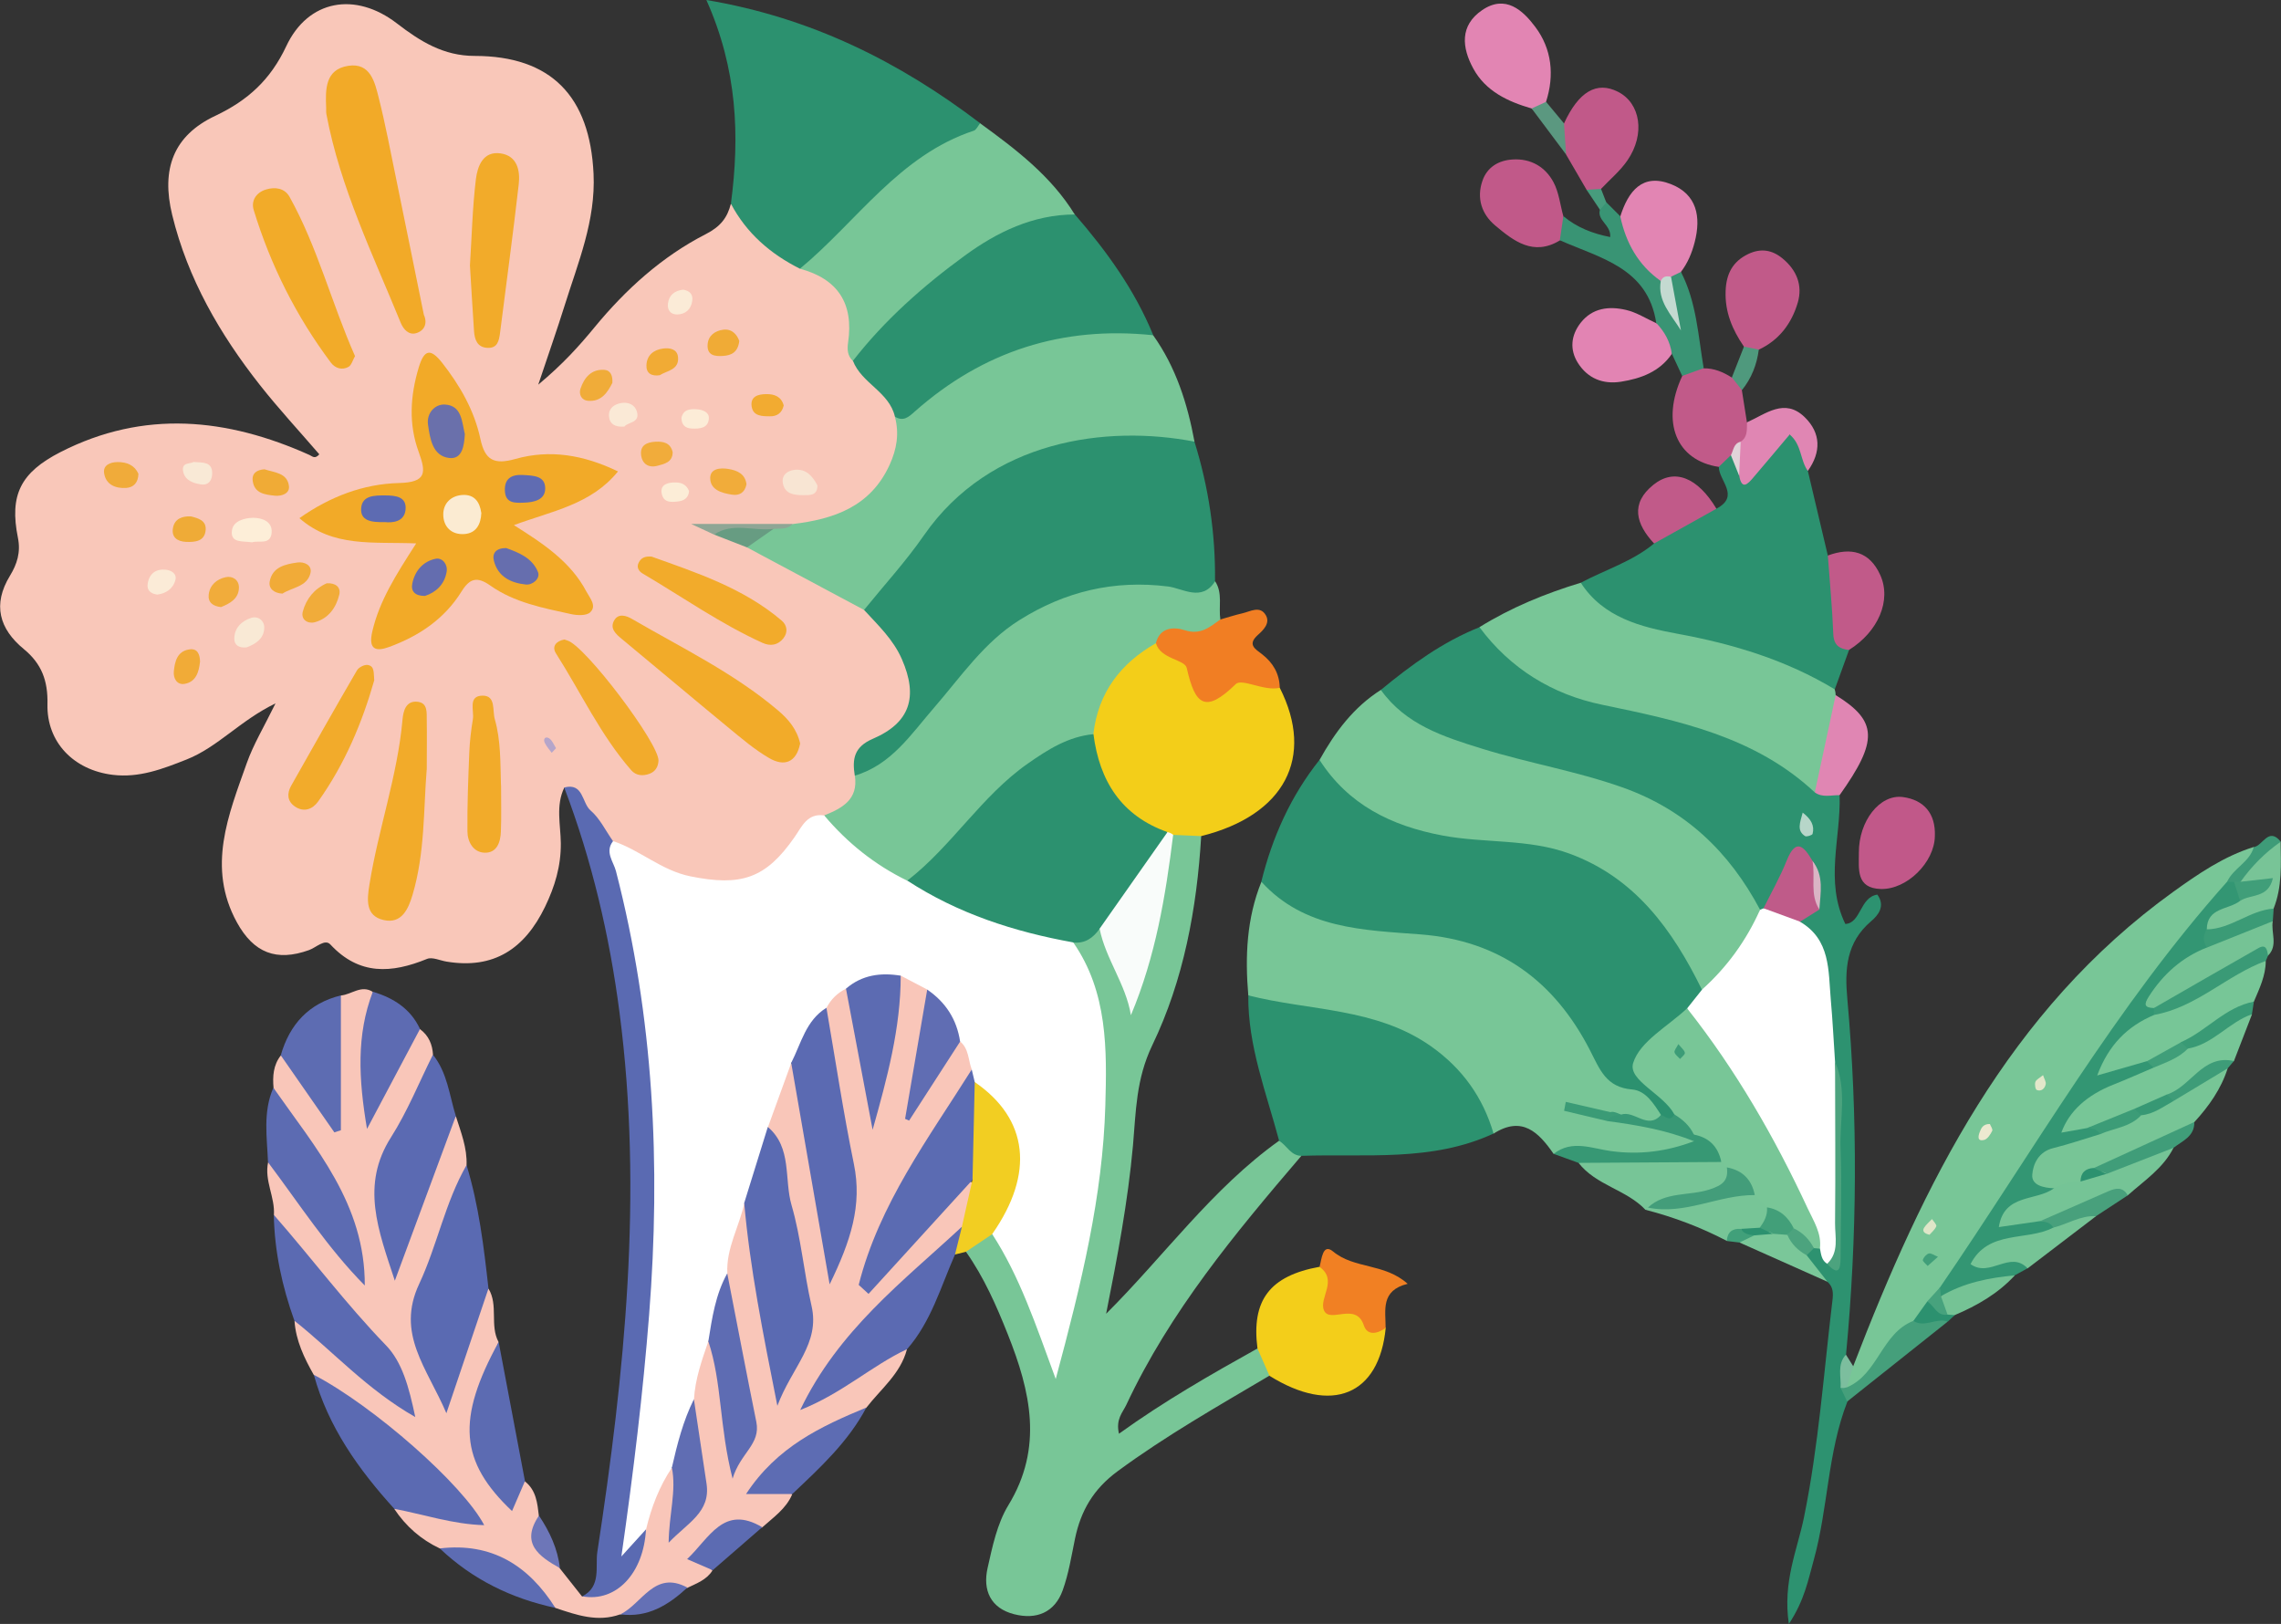 <?xml version="1.0" encoding="UTF-8"?>
<svg id="Layer_2" data-name="Layer 2" xmlns="http://www.w3.org/2000/svg" viewBox="0 0 255.75 182.09">
  <rect x="0" y="0" width="255.75" height="182.09" fill="#333333" stroke="none"/>
  <defs>
    <style>
      .cls-1 {
        fill: #77c597;
      }

      .cls-2 {
        fill: #f1ab35;
      }

      .cls-3 {
        fill: #379874;
      }

      .cls-4 {
        fill: #389875;
      }

      .cls-5 {
        fill: #fff;
      }

      .cls-6 {
        fill: #479c7d;
      }

      .cls-7 {
        fill: #7cbe9e;
      }

      .cls-8 {
        fill: #b7d6c9;
      }

      .cls-9 {
        fill: #c15a89;
      }

      .cls-10 {
        fill: #f9e9d5;
      }

      .cls-11 {
        fill: #f18023;
      }

      .cls-12 {
        fill: #77c697;
      }

      .cls-13 {
        fill: #2d9270;
      }

      .cls-14 {
        fill: #5e6cb3;
      }

      .cls-15 {
        fill: #6470b5;
      }

      .cls-16 {
        fill: #fdeed8;
      }

      .cls-17 {
        fill: #5c6bb2;
      }

      .cls-18 {
        fill: #3a9a76;
      }

      .cls-19 {
        fill: #b5a5ca;
      }

      .cls-20 {
        fill: #dfe6c8;
      }

      .cls-21 {
        fill: #f1ac3a;
      }

      .cls-22 {
        fill: #f3ce1a;
      }

      .cls-23 {
        fill: #606db3;
      }

      .cls-24 {
        fill: #bf5b89;
      }

      .cls-25 {
        fill: #399474;
      }

      .cls-26 {
        fill: #47a27d;
      }

      .cls-27 {
        fill: #4f997d;
      }

      .cls-28 {
        fill: #439d7a;
      }

      .cls-29 {
        fill: #f9fcfa;
      }

      .cls-30 {
        fill: #efab37;
      }

      .cls-31 {
        fill: #c4dad1;
      }

      .cls-32 {
        fill: #5d6bb2;
      }

      .cls-33 {
        fill: #fbebd7;
      }

      .cls-34 {
        fill: #f0ab3a;
      }

      .cls-35 {
        fill: #fcedd7;
      }

      .cls-36 {
        fill: #6a70ab;
      }

      .cls-37 {
        fill: #ece9d0;
      }

      .cls-38 {
        fill: #e285b3;
      }

      .cls-39 {
        fill: #3c9c77;
      }

      .cls-40 {
        fill: #399a75;
      }

      .cls-41 {
        fill: #2c926f;
      }

      .cls-42 {
        fill: #f2ab2c;
      }

      .cls-43 {
        fill: #f0ab36;
      }

      .cls-44 {
        fill: #3b9b76;
      }

      .cls-45 {
        fill: #e086b3;
      }

      .cls-46 {
        fill: #f9c7b9;
      }

      .cls-47 {
        fill: #8fa695;
      }

      .cls-48 {
        fill: #f9e9d6;
      }

      .cls-49 {
        fill: #646daf;
      }

      .cls-50 {
        fill: #5b6bb2;
      }

      .cls-51 {
        fill: #77c596;
      }

      .cls-52 {
        fill: #3e9c78;
      }

      .cls-53 {
        fill: #f1ac3b;
      }

      .cls-54 {
        fill: #4ca37e;
      }

      .cls-55 {
        fill: #c15989;
      }

      .cls-56 {
        fill: #48a07c;
      }

      .cls-57 {
        fill: #e3e7ca;
      }

      .cls-58 {
        fill: #f2aa28;
      }

      .cls-59 {
        fill: #679c82;
      }

      .cls-60 {
        fill: #6d76b8;
      }

      .cls-61 {
        fill: #41a07a;
      }

      .cls-62 {
        fill: #fae9d6;
      }

      .cls-63 {
        fill: #f2ab31;
      }

      .cls-64 {
        fill: #dab5c5;
      }

      .cls-65 {
        fill: #429f79;
      }

      .cls-66 {
        fill: #76c496;
      }

      .cls-67 {
        fill: #2c916f;
      }

      .cls-68 {
        fill: #f3ce19;
      }

      .cls-69 {
        fill: #f0ac39;
      }

      .cls-70 {
        fill: #409d79;
      }

      .cls-71 {
        fill: #75c395;
      }

      .cls-72 {
        fill: #75c496;
      }

      .cls-73 {
        fill: #5d6cb3;
      }

      .cls-74 {
        fill: #f2ab29;
      }

      .cls-75 {
        fill: #fbebd2;
      }

      .cls-76 {
        fill: #f9c6b9;
      }

      .cls-77 {
        fill: #f17e23;
      }

      .cls-78 {
        fill: #5a6ab2;
      }

      .cls-79 {
        fill: #f2ab2b;
      }

      .cls-80 {
        fill: #e284b3;
      }

      .cls-81 {
        fill: #5b9880;
      }

      .cls-82 {
        fill: #7ac799;
      }

      .cls-83 {
        fill: #f8e5d3;
      }

      .cls-84 {
        fill: #c15889;
      }

      .cls-85 {
        fill: #459f7b;
      }

      .cls-86 {
        fill: #f1ab38;
      }

      .cls-87 {
        fill: #409e79;
      }

      .cls-88 {
        fill: #f2ab2a;
      }

      .cls-89 {
        fill: #fcecd7;
      }

      .cls-90 {
        fill: #606cb2;
      }

      .cls-91 {
        fill: #339673;
      }

      .cls-92 {
        fill: #666eae;
      }

      .cls-93 {
        fill: #78c497;
      }

      .cls-94 {
        fill: #3e9b78;
      }

      .cls-95 {
        fill: #f2ce22;
      }

      .cls-96 {
        fill: #e1d4d9;
      }

      .cls-97 {
        fill: #5d6cb2;
      }

      .cls-98 {
        fill: #f1ab37;
      }

      .cls-99 {
        fill: #5b6ab2;
      }

      .cls-100 {
        fill: #78c697;
      }
    </style>
  </defs>
  <g id="Layer_1-2" data-name="Layer 1">
    <g>
      <path class="cls-46" d="M63.27,88.31c-.98,2.02-.41,4.17-.39,6.24,.02,2.58-.67,4.85-1.77,7.13-2.27,4.69-5.73,7.03-11.05,6.14-.73-.12-1.59-.54-2.18-.3-3.97,1.62-7.6,1.87-10.84-1.62-.61-.66-1.59,.34-2.39,.63-3.65,1.31-6.2,.33-8.09-3.11-3.39-6.19-.95-12.04,1.11-17.86,.74-2.09,1.91-4.02,3.22-6.69-3.96,1.91-6.46,4.9-9.97,6.29-2.7,1.07-5.33,2.08-8.28,1.72-4.37-.53-7.42-3.65-7.32-7.93,.06-2.6-.64-4.52-2.65-6.17-2.75-2.26-3.53-4.99-1.55-8.23,.78-1.28,1.22-2.61,.89-4.24-.97-4.81,.29-7.33,4.79-9.63,9.34-4.76,18.65-3.82,27.91,.34,.31,.14,.59,.5,1.09-.08-2.21-2.57-4.55-5.09-6.67-7.78-4.49-5.71-8.08-11.91-9.82-19.04-1.26-5.16,.12-8.91,4.82-11.13,3.68-1.74,6.2-4.06,7.96-7.8C34.54-.04,39.84-.97,44.51,2.63c2.61,2.01,5.22,3.64,8.71,3.64,8.58,.01,12.92,4.53,13.33,13.21,.25,5.27-1.74,9.97-3.25,14.8-.84,2.68-1.77,5.33-2.95,8.85,2.8-2.34,4.58-4.33,6.31-6.43,3.5-4.25,7.57-7.94,12.48-10.45,1.64-.84,2.41-1.83,2.81-3.41,3,1.99,4.92,5.36,8.48,6.65,3.78,1.09,5.77,3.48,5.52,7.54-.06,.96-.1,1.96,.43,2.86,1.43,2.38,3.96,4,4.71,6.85,.93,5.75-1.89,10.04-7.9,12.03-1.3,.43-2.63,.72-4,.74-2.56-.09-5.14,.12-7.71-.16-.5-.05-.86-.07-.37-.03,.03,0,.05,.11,.11,.17,1.09,.31,2.04,.85,3.06,1.27,4.58,2.21,9.16,4.43,13.45,7.2,1.77,1.45,3.07,3.28,4.05,5.3,1.96,4.04,.89,7.88-2.89,10.26-1.39,.88-2.29,1.87-2.19,3.57,.05,2.58-1.25,4.15-3.64,4.91-1.33,.47-2.32,1.31-3.2,2.42-4.31,5.46-8.56,6.58-14.99,3.99-2.08-.83-4.02-1.94-5.85-3.22-2.53-1.78-3.51-4.84-5.73-6.88Z"/>
      <path class="cls-76" d="M69.55,181.01c-2.54,.91-4.91,.08-7.28-.72-3.71-3.4-8-5.68-12.96-6.67-2.12-1-3.81-2.49-5.11-4.44,2.89-1.37,5.42,1.01,8.32,.62-1.06-2.37-2.79-4.14-5.03-5.65-4.39-2.96-8.84-5.89-12.31-9.99-1.07-1.89-2.01-3.84-2.16-6.06,3.01,.55,4.58,3.18,6.86,4.79,1.59,1.12,2.94,2.57,4.85,3.64-.53-3.12-2.26-5.23-4.18-7.36-3.63-4.03-7.64-7.8-9.84-12.93,.14-2.01-1.09-3.86-.65-5.91,1.08-.18,1.56,.65,2.05,1.33,2.82,3.92,5.84,7.69,8.11,10.66-.63-5.94-4.31-11.7-8.39-17.25-.69-.94-.77-2.06-1.16-3.08-.11-1.3-.04-2.56,.82-3.65,3.09,.7,3.32,4.05,5.68,6.02,.01-3.02-.04-5.8,.02-8.57,.03-1.45-.3-3.03,1.04-4.17,1.2-.11,2.28-1.23,3.58-.4,.42,4.55-1.24,9.06-.1,13.53,.56-2.85,2.07-5.46,3.43-8.12,.36-.71,.82-1.62,1.96-1.23,.97,.72,1.38,1.71,1.45,2.87-.13,3.11-1.76,5.7-3.18,8.26-2.31,4.16-3.04,8.33-1.52,12.85,.31,.91,.11,1.91,.49,2.88-.02,.42,.7-.47,.28-.2-.18,.11-.3,0-.21-.3,1.64-5.78,2.98-11.67,6.7-16.61,.57,1.8,1.28,3.56,1.2,5.5-.58,4.61-2.61,8.79-4.23,13.04-1.65,4.33-.69,7.93,1.56,11.75,2.53-3.43,1.77-8.17,5.13-10.95,1.13,1.86,.12,4.12,1.13,5.99-.55,1.39-.45,2.92-.93,4.32-1.7,4.95-2.17,9.69,2.36,13.45,.09-.13-.02-.65,.19-1.06,.29-.57,.6-1.07,1.33-1.09,1.27,.99,1.4,2.44,1.57,3.87-.45,2.45,.94,4.17,2.35,5.89,.83,1.05,1.67,2.11,2.5,3.16,4.41-1.37,6.14-3.54,6.44-8.09,.87-2.37,.67-5.38,3.79-6.42,1.45,1.74,.83,3.71,.64,5.81,1.7-1.33,2.34-3,1.95-4.97-.55-2.78-.45-5.64-1.12-8.41,.16-2.37,.35-4.72,2.1-6.57,2.01,.04,1.74,1.77,2.05,2.93,.79,2.96,.65,6.07,1.41,9.26,1.15-1.3,1.3-2.68,.99-4.15-1.09-5.18-1.69-10.46-2.86-15.63,.31-2.98,.11-6.14,3-8.17,1.65,1.72,1.06,4,1.41,6.02,.85,4.85,1.89,9.69,2.36,14.22,2.63-3.45,3.01-7.64,1.74-12.25-1.45-5.25-1.57-10.81-3.5-15.98,.42-2.84,.1-6.02,3.42-7.56,1.82,4.4,1.87,9.17,2.91,13.74,.59,2.61,1.09,5.24,1.59,7.64,2.47-4.91,.89-10.03,.14-15.16-.59-4.04-1.74-7.99-1.72-12.12,.54-1.43,1.2-2.71,3.09-2.37,2.56,3.89,2.22,8.45,2.87,12.78,.1,.66-.1,1.37,.14,1.93,.05-5.43,1.55-10.63,2.44-15.92,1.58-1.05,2.57-.01,3.57,1.01,.55,4.75-.56,9.29-1.86,13.81-.16,.47,.54,.23,.05,.19-.08,0-.1-.14,.01-.37,1.4-2.82,2.08-6.14,5.29-7.73,1.65,.38,1.77,1.7,1.89,3.03-1.89,4.46-4.64,8.45-7.1,12.59-1.84,3.1-3.56,6.24-4.6,10.09,2.81-2.76,5.33-5.42,8-7.91,.97-.9,1.78-2.55,3.63-1.53,.4,1.89,0,3.62-.98,5.25-5.69,5.81-12.25,10.85-17.19,18.48,2.91-1.43,4.73-2.93,6.75-4.12,1.11-.66,2.11-1.88,3.67-1.05-.72,2.73-2.93,4.43-4.55,6.53-3.78,3.15-8.55,4.91-11.97,8.71,1.12,.52,2.68-.14,3.66,1-.69,1.63-2.13,2.59-3.38,3.72-1.89-.13-3.57,.36-5.16,1.43-1.56,1.05-1.68,2.1-.4,3.39-.66,1.05-1.78,1.44-2.83,1.95-2.83,.2-4.92,2.25-7.52,3Z"/>
      <path class="cls-100" d="M134.68,93.74c-.48,8.14-1.98,16.19-5.48,23.45-1.84,3.84-1.83,7.43-2.17,11.26-.57,6.29-1.74,12.48-3.01,18.86,6.5-6.47,11.87-14.03,19.39-19.4,1.46-.37,1.98,.67,2.51,1.68-7.43,8.69-14.74,17.47-19.64,27.94-.4,.85-1.2,1.59-.82,3.23,5.06-3.65,10.28-6.63,15.53-9.56,1.47,.57,1.84,1.62,1.34,3.05-5.76,3.41-11.58,6.71-17,10.7-2.74,2.01-4.15,4.45-4.8,7.59-.4,1.94-.71,3.92-1.38,5.78-.9,2.5-2.96,3.31-5.43,2.68-2.66-.67-3.55-2.7-2.99-5.18,.54-2.41,1.07-4.97,2.32-7.03,3.97-6.49,2.48-12.81-.05-19.17-1.28-3.22-2.68-6.41-4.7-9.27,.55-1.86,1.75-2.5,3.6-1.89,3.06,3.57,4.44,7.98,6.09,12.28,4.9-10.11,5.83-29.44,2.17-44.97,.87-1.07,1.8-2.04,3.39-1.67,1.66,2.47,2.81,5.14,3.42,7.94,1.34-4.79,2.3-9.81,3.17-14.85,.24-1.41,.35-2.97,1.69-3.97,1.06-.39,2.05-.42,2.86,.53Z"/>
      <path class="cls-67" d="M141.42,98.86c1.24-5,3.3-9.61,6.53-13.66,.79,.11,1.41,.54,1.9,1.1,4.86,5.52,11.4,6.78,18.25,7.11,10.92,.53,18.21,5.68,23.16,16.99-.04,1.21-.74,2.1-1.51,2.94-.24,.27-.52,.52-.77,.78-1.54,1.58-3.84,2.78-4.49,4.75-.74,2.23,2.4,3.04,3.21,4.92,.2,.46,.34,.91,.26,1.41-.74,1.25-1.55,.51-2.35,.09-4.63-2.35-7.69-5.98-10.43-10.47-3.52-5.76-9.28-8.7-16.29-9.13-4.19-.25-8.46-.56-12.43-2.27-2.21-.95-4.33-1.99-5.05-4.57Z"/>
      <path class="cls-13" d="M206.26,89.16c.16,4.79-1.69,9.62,.64,14.44,1.77-.09,1.62-3,3.59-3.29,.95,1.3,.06,2.34-.68,2.97-2.82,2.39-2.99,5.4-2.68,8.76,1.19,13.28,1.11,26.57-.15,39.85-.65,1.18,.37,2.21,.33,3.33,.08,.66,.14,1.32-.18,1.94-2.23,5.71-2.15,11.92-3.77,17.76-.62,2.21-1.02,4.49-2.79,7.17-.71-4.74,.95-8.31,1.69-11.93,1.65-8.06,2.22-16.24,3.2-24.38,.09-.77,.09-1.49-.56-2.05-1.01-.88-2.37-1.45-2.65-2.98,.07-.54,.35-.91,.85-1.13,.33-.07,.65-.04,.97,.05,.38,.19,.69,.57,1.18,.37,.02-7.01,.56-14-.34-20.96-.46-2.89-.44-5.82-.83-8.73-.32-2.38-.91-4.5-2.43-6.35-.39-1.28,.66-1.91,1.23-2.75,.5-1.4,.5-2.78-.19-4.11-.9-1.09-1.33-.38-1.81,.42-.9,1.52-1.29,3.35-2.76,4.53-.37,.09-.72,.05-1.08-.08-.91-.49-1.56-1.25-2.06-2.1-4.13-7.04-10.83-10.25-18.31-12.32-5.25-1.45-10.74-2.16-15.68-4.56-2.55-1.23-5.72-2.05-6.17-5.67,3.4-2.8,6.93-5.39,11.06-7.03,1-.23,1.67,.35,2.22,1.02,3.6,4.39,8.59,6.19,13.87,7.22,7.99,1.56,15.69,3.62,21.79,9.46,.92,.19,1.83,.4,2.49,1.14Z"/>
      <path class="cls-67" d="M95.84,86.97c-.3-1.85-.09-3.22,2.02-4.13,4.2-1.8,5.1-4.72,3.26-8.93-.97-2.22-2.67-3.81-4.25-5.53-.23-1.44,.83-2.27,1.56-3.24,1.49-1.99,3.2-3.83,4.62-5.87,6.79-9.74,16.74-11.74,27.68-11.39,1.33,.04,2.41,.53,3.19,1.63,1.59,5.1,2.37,10.31,2.31,15.66,.49,2.46-1.35,1.84-2.54,1.8-3.08-.11-6.08-.6-9.24-.17-6.15,.84-10.94,3.82-14.92,8.31-2.96,3.33-5.52,7.04-8.89,10-1.33,1.17-2.58,2.86-4.81,1.86Z"/>
      <path class="cls-100" d="M141.42,98.86c4.83,5.32,11.48,5.42,17.84,5.91,8.94,.69,15.04,5.29,18.99,12.95,1.13,2.2,1.82,4.2,4.75,4.44,1.53,.13,2.42,1.6,3.24,2.86-1.19,2.48-2.78,.09-4.15,.35-1.51-.5-3.18-.26-4.65-.94,1.07,.49,2.24,.55,3.41,.67,2,.39,3.9,1.13,5.99,1.15,1.29,.01,2.69,.29,3.26,1.82-2.56,2.74-5.91,2.15-9.09,2.07-2.28-.06-4.46-1.21-6.81-.75-1.68-2.43-3.54-4.32-6.74-2.28-.94-.66-1.54-1.59-2.07-2.59-3.01-5.69-7.86-8.59-14.09-9.83-3.82-.76-7.97-.59-11.34-3.08-.37-4.35-.19-8.63,1.47-12.74Z"/>
      <path class="cls-100" d="M154.82,77.35c2.78,3.91,7.06,5.27,11.32,6.59,5.2,1.62,10.58,2.51,15.75,4.34,7.09,2.51,12,7.23,15.45,13.72-.46,4.23-2.66,7.2-6.52,8.96-3.29-6.7-7.5-12.56-14.86-15.25-4.57-1.68-9.52-1.14-14.24-2.03-5.72-1.08-10.54-3.44-13.77-8.47,1.73-3.11,3.81-5.91,6.87-7.85Z"/>
      <path class="cls-100" d="M95.84,86.97c4.1-1.21,6.31-4.65,8.89-7.62,3-3.46,5.6-7.33,9.57-9.82,5.09-3.2,10.58-4.53,16.66-3.77,1.63,.2,3.8,1.77,5.28-.59,.88,1.34,.37,2.87,.59,4.3-.23,1.86-1.53,2.29-3.11,2.21-1.36-.07-2.65-.04-3.67,1.03-3.8,2.3-5.59,6.06-7.21,9.94-6.06,2.34-10.93,6.18-14.82,11.39-1.64,2.19-3.87,3.82-6.31,5.12-4.2-1.25-7.54-3.54-9.3-7.73,2.02-.81,3.84-1.78,3.44-4.45Z"/>
      <path class="cls-100" d="M133.93,49.52c-9.82-1.9-22.9-.21-30.34,10.51-2.03,2.93-4.46,5.58-6.71,8.36-4.38-2.34-8.75-4.67-13.12-7.01,.09-1.78,1.64-1.77,2.78-2.28,.75-.31,1.59-.02,2.34-.34,4.63-.55,8.72-1.95,10.86-6.63,.81-1.76,1.1-3.52,.6-5.39,7.23-6.18,15.02-10.96,25.1-10.1,1.35,.12,2.75-.06,3.86,.96,2.55,3.58,3.84,7.66,4.63,11.92Z"/>
      <path class="cls-67" d="M89.69,30.13c-3.31-1.66-5.99-3.98-7.74-7.29,1.01-7.61,.72-15.08-2.75-22.84,11.78,1.98,21.65,6.94,30.69,13.81,.27,1.29-.67,1.8-1.57,2.14-4.91,1.83-8.36,5.52-11.91,9.13-1.98,2.02-3.95,4.08-6.72,5.05Z"/>
      <path class="cls-100" d="M207.79,153.18c7.88-20.47,17.38-39.85,35.86-53.17,2.81-2.02,5.68-3.99,9.04-5.04,.63,2.29-1.63,2.95-2.49,4.4-9.19,10.87-17.13,22.61-24.64,34.67-2.24,3.59-5.02,6.8-7.25,10.4-.54,.64-1.11,1.26-1.57,1.98-.56,.85-1.2,1.63-1.93,2.33-2.48,1.52-3.37,4.56-5.82,6.11-.66,.41-1.1,1.53-2.14,.65-.27-1.01,.28-1.69,.94-2.33Z"/>
      <path class="cls-67" d="M177.24,65.34c2.75-1.46,5.79-2.38,8.23-4.41,1.69-2.45,4.09-3.62,6.99-3.9,2.68-1.42,.25-3.13,.26-4.69,.1-.98,.62-1.5,1.63-1.46,.66,.4,.74,1.27,1.36,1.68,1.02-.12,1.26-1.09,1.85-1.65,1.03-.98,1.9-2.59,3.54-2.08,1.84,.58,1.68,2.39,1.6,3.98,.75,3.16,1.49,6.32,2.24,9.48,2.44,3.16,1.2,7.14,2.38,10.58-.53,1.47-1.07,2.95-1.6,4.42-1,.66-1.94,.27-2.78-.27-4.28-2.77-9.13-3.81-14.02-4.77-3.31-.65-6.53-1.6-9.4-3.43-1.22-.78-2.58-1.63-2.27-3.48Z"/>
      <path class="cls-100" d="M177.24,65.34c2.53,3.93,6.79,4.97,10.84,5.72,6.26,1.15,12.18,2.94,17.63,6.23,.07,.21,.1,.43,.11,.65,.39,3.89-.02,7.6-2.34,10.91-6.72-6.28-15.24-8.04-23.85-9.83-5.54-1.14-10.29-4.03-13.75-8.7,3.55-2.2,7.37-3.77,11.36-4.98Z"/>
      <path class="cls-67" d="M129.3,37.59c-10.17-1.07-19.08,1.78-26.73,8.55-.69,.62-1.28,1.16-2.23,.58-.64-2.79-3.74-3.73-4.71-6.27-.53-.93-.12-1.81,.5-2.36,5.73-5.09,10.74-11.15,18.33-13.76,1.98-.68,3.97-1.67,6.05-.29,3.56,4.11,6.72,8.47,8.79,13.54Z"/>
      <path class="cls-41" d="M139.95,111.61c6.89,1.75,14.36,1.36,20.53,5.73,3.47,2.46,5.79,5.69,6.98,9.76-6.9,3.2-14.28,2.25-21.53,2.5-1.21,0-1.64-1.17-2.51-1.68-1.43-5.38-3.51-10.62-3.46-16.31Z"/>
      <path class="cls-68" d="M122.59,82.32c.53-4.64,3.03-7.93,7.01-10.2,2.95,.53,4.56,2.55,5.67,5.12,2.46-1.23,4.96-1.92,7.61-.53,.22,.11,.42,.26,.61,.41,3.96,7.82,.53,14.3-8.81,16.63-1.05-.05-2.09-.1-3.14-.14-.3,.29-.65,.39-1.05,.31-6.08-2.63-8.79-6.6-7.9-11.59Z"/>
      <path class="cls-100" d="M120.51,24.05c-4.67,0-8.73,1.98-12.32,4.6-4.65,3.39-8.99,7.22-12.56,11.81-.64-.57-.64-1.34-.54-2.06,.64-4.36-1.13-7.12-5.4-8.27,6.39-5.29,11.1-12.7,19.5-15.48,.29-.1,.47-.55,.7-.83,4.01,2.92,7.96,5.91,10.62,10.24Z"/>
      <path class="cls-78" d="M72.43,171.47c-.26,4.96-3.36,8.22-7.15,7.52,2.16-1.07,1.45-3.35,1.69-4.95,3.07-20.07,5.14-40.22,2.49-60.52-1.12-8.62-3.1-17.07-6.2-25.22,2.17-.57,1.97,1.72,2.95,2.57,1.05,.9,1.69,2.27,2.51,3.43,3.16,6.92,3.88,14.38,4.74,21.78,2.04,17.56,.56,35.02-1.87,52.43-.14,1-1.34,2.51,.82,2.95Z"/>
      <path class="cls-22" d="M142.33,154.25c-.45-1.02-.9-2.03-1.34-3.05-.7-5.41,1.38-8.15,6.97-9.16,.51,.09,1.17,.35,1.19,.76,.22,3.95,3.93,4.29,6.22,6.09-.73,7.55-6.04,9.74-13.04,5.37Z"/>
      <path class="cls-78" d="M54.77,144.47c-1.48,4.39-2.96,8.78-4.72,13.99-2.17-5.09-5.68-8.9-3.05-14.5,2.02-4.31,2.9-9.13,5.31-13.32,1.38,4.51,1.94,9.17,2.46,13.84Z"/>
      <path class="cls-91" d="M217.51,144.36c10.51-15.33,19.74-31.55,32.2-45.5,.28-.29,.6-.32,.94-.13,.66,.68,1.01,1.47,.81,2.43-.65,1.42-2.63,1.42-3.18,2.95-.61,.76-.39,1.76-.74,2.6-1.99,2.11-5.51,2.88-5.67,6.56,.05,.34,.03,.67-.07,.99-1.78,1.61-4.2,2.56-5.06,5.01,1.26-.45,2.55-1.26,4.08-.77,.51,.23,.86,.58,.9,1.17-1,2.01-3.18,2.09-4.89,2.9-1.72,.82-3.48,1.48-4.55,3.36,.74-.19,1.34-.25,1.95-.16,.72,.17,1.36,.43,1.48,1.29-.97,1.7-2.84,1.77-4.4,2.37-2.28,.89-3,2.03-.85,3.85-.84,2.38-3.74,1.47-4.92,3.17,1.09-.11,2.28-.55,3.51-.24,.71,.21,1.35,.49,1.42,1.36-1.86,2.55-5.25,1.6-7.63,3.34,1.5,.64,3.82-1.61,4.5,1.3-.48,.26-.95,.52-1.43,.78-2.68,1.07-5.19,2.72-8.28,2.36-.37-.3-.41-.63-.12-1Z"/>
      <path class="cls-99" d="M51.11,125.13c-2.21,5.97-4.42,11.94-6.84,18.47-1.88-5.71-3.84-10.72-.43-16.08,1.85-2.91,3.15-6.16,4.7-9.26,1.62,2.01,1.84,4.54,2.57,6.88Z"/>
      <path class="cls-99" d="M35.18,154.15c6.7,3.49,16.73,12.31,19.11,16.86-3.5-.09-6.75-1.2-10.08-1.83-4-4.41-7.41-9.18-9.02-15.02Z"/>
      <path class="cls-99" d="M30.71,136.23c4.23,4.83,8.08,9.98,12.56,14.61,1.82,1.88,2.58,4.66,3.29,8.05-5.46-3.12-9.2-7.35-13.55-10.8-1.38-3.84-2.23-7.78-2.31-11.86Z"/>
      <path class="cls-99" d="M101.69,151.28c-3.97,1.86-7.25,4.96-11.97,6.82,4.29-8.97,11.57-14.45,18.13-20.55,.9,1.32,.29,2.27-.77,3.11-1.61,3.64-2.68,7.55-5.39,10.63Z"/>
      <path class="cls-17" d="M30.66,121.98c4.7,6.72,10.28,13.02,10.24,22.16-4.2-4.25-7.35-9.17-10.85-13.82-.11-2.8-.59-5.63,.6-8.35Z"/>
      <path class="cls-38" d="M171.72,12.16c-2.67-.77-5.15-1.94-6.53-4.47-1.27-2.33-1.56-4.82,1-6.56,2.62-1.78,4.57,.04,5.95,1.89,1.85,2.46,2.17,5.41,1.2,8.41-.31,.74-.69,1.34-1.62,.74Z"/>
      <path class="cls-77" d="M143.49,77.12c-1.76,.42-4.24-1.1-4.94-.41-3.44,3.36-4.56,2.32-5.49-1.81-.22-.98-2.94-.97-3.46-2.79,.46-1.83,2.08-1.82,3.23-1.45,1.78,.58,2.81-.35,4-1.2,.82-.23,1.63-.5,2.46-.69,.9-.2,1.99-.91,2.64,.22,.51,.88-.28,1.66-.89,2.2-1.23,1.1-.29,1.58,.48,2.18,1.22,.95,1.93,2.17,1.97,3.74Z"/>
      <path class="cls-95" d="M107.08,140.65c.25-1.03,.51-2.07,.77-3.1,.39-1.75,.79-3.51,1.18-5.26-1.63-3.45-1.14-6.98-.43-10.52,.63-1.04,1.48-.7,2.21-.23,5.88,3.76,5.98,14.57,.44,16.84-.98,.66-1.97,1.32-2.95,1.98-.4,.1-.81,.2-1.21,.3Z"/>
      <path class="cls-9" d="M194.07,51.04c-.45,.44-.91,.87-1.36,1.31-4.77-.72-6.5-5.02-4.1-10.18,.64-.73,1.24-1.59,2.41-.87,1.17-.02,2.19,.42,3.15,1.03,.83,.11,.96,.78,1.13,1.42,.19,1.2,.38,2.41,.57,3.61,.83,.84,.59,1.68,.03,2.54-.49,.58-1,1.12-1.83,1.14Z"/>
      <path class="cls-51" d="M230.29,133.24c-1.13-.05-2.52-.32-2.43-1.52,.09-1.21,.72-2.58,2.33-2.98,1.78-.44,3.52-1.04,5.28-1.57,.94-1.68,2.9-1.7,4.3-2.64,1.23-.57,2.44-1.18,3.65-1.81,2.26-.67,3.64-3.24,6.35-2.93-.74,2.32-2.11,4.25-3.73,6.02-2.89,3.18-7.03,3.97-10.7,5.66-.78,.34-1.4,.94-2.09,1.43-.95,.41-1.89,.93-2.96,.34Z"/>
      <path class="cls-55" d="M175.36,13.84c1.64-3.57,3.66-4.76,6.05-3.55,2.53,1.28,3.08,4.74,1.07,7.68-.81,1.19-1.97,2.15-2.97,3.21-.51,.47-1.06,.4-1.62,.1-.77-1.32-1.54-2.64-2.31-3.97-.29-1.15-.91-2.27-.22-3.48Z"/>
      <path class="cls-9" d="M195.53,38.86c-1.29-1.88-2.14-3.87-2.05-6.23,.07-1.93,.79-3.32,2.56-4.16,1.4-.66,2.65-.45,3.81,.5,1.59,1.3,2.29,3.02,1.72,4.96-.68,2.32-2.08,4.21-4.38,5.28-.66,.41-1.29,.61-1.67-.34Z"/>
      <path class="cls-80" d="M187.45,39.68c-1.37,2-3.44,2.76-5.7,3.12-2.03,.32-3.73-.37-4.83-2.1-.95-1.51-.78-3.11,.31-4.51,1.32-1.68,3.19-1.88,5.08-1.44,1.18,.27,2.27,.98,3.4,1.49,1.79,.54,2.26,1.74,1.74,3.44Z"/>
      <path class="cls-55" d="M174.89,26.96c-2.96,1.79-5.17,.07-7.25-1.68-1.51-1.27-2.1-3.05-1.43-5,.53-1.55,1.83-2.31,3.41-2.4,2.01-.12,3.63,.82,4.55,2.53,.62,1.15,.76,2.56,1.12,3.85,.2,.95,.56,1.92-.4,2.7Z"/>
      <path class="cls-38" d="M181.67,24.27c.89-2.81,2.46-4.89,5.69-3.62,2.89,1.14,3.39,3.64,2.65,6.51-.32,1.23-.78,2.34-1.55,3.34,.07,.41-.08,.72-.45,.92-.68,.36-1.4,.57-2.18,.53-2.56-1.92-4.9-3.97-4.17-7.68Z"/>
      <path class="cls-12" d="M240.7,118.99c-1.72,.5-3.44,.99-5.56,1.6,1.28-3.43,3.38-5.51,6.36-6.78,3.12-2.41,6.84-3.82,10.13-5.95,.72-.46,1.58-.72,2.41-.11,0,1.65-.71,3.09-1.33,4.56-2.31,2.12-4.98,3.69-7.71,5.19-1.35,.74-2.8,1.21-4.31,1.49Z"/>
      <path class="cls-84" d="M216.94,93.75c-.04,2.93-3.12,6-6.04,5.93-2.84-.07-2.47-2.29-2.48-4.07-.02-3.54,2.34-6.58,4.93-6.24,2.38,.32,3.69,1.86,3.59,4.38Z"/>
      <path class="cls-12" d="M233.99,126.49c-.96,.17-1.92,.34-2.87,.51q1.32-3.61,5.9-5.41c1.49-.59,2.96-1.25,4.44-1.88,.9-1.4,2.51-1.73,3.81-2.54,2.6-.74,4.16-3.68,7.23-3.44-.68,1.75-1.35,3.5-2.03,5.25-2.89,.63-4.68,3.22-7.4,4.15-1.22,.6-2.48,1.13-3.69,1.76-1.62,1.12-3.61,1.03-5.39,1.6Z"/>
      <path class="cls-17" d="M58.86,166.07c-.48,1.12-.96,2.23-1.45,3.36-5.87-5.55-6.24-10.29-1.5-18.96,.98,5.2,1.97,10.4,2.95,15.6Z"/>
      <path class="cls-25" d="M181.67,24.27c.63,2.96,2.01,5.46,4.53,7.23,1.14,1.44,.95,3.43,2.04,4.85-.58-1.7-1.93-3.31-.89-5.32,.37-.18,.74-.36,1.12-.54,1.75,3.38,1.93,7.14,2.55,10.79-.8,.29-1.6,.58-2.41,.87-.39-.83-.78-1.66-1.16-2.49-.19-1.35-.82-2.48-1.75-3.45-.94-6.19-6.28-7.26-10.81-9.27,.13-.9,.27-1.8,.4-2.7,1.52,1.27,3.27,1.95,5.25,2.34,.11-1.38-1.51-1.84-1.15-3.08-.4-.82,.05-.91,.71-.82,.52,.52,1.05,1.05,1.57,1.57Z"/>
      <path class="cls-97" d="M38.22,111.61v15.12c-.24,.08-.49,.16-.73,.24-2-2.88-4.01-5.76-6.01-8.64,1-3.49,3.15-5.83,6.74-6.72Z"/>
      <path class="cls-32" d="M47.09,115.38c-1.88,3.54-3.75,7.07-5.94,11.2-.95-5.62-1.2-10.53,.65-15.38,2.31,.69,4.23,1.9,5.29,4.17Z"/>
      <path class="cls-1" d="M184.5,135.66c-2.14-2.28-5.55-2.74-7.51-5.27,2-1.85,4.27-.18,6.4-.49,2.93-.43,5.89-.61,8.86-.53,.66,.16,1.25,.46,1.67,1.01,.94,2.14-.03,3.24-2.05,3.86-2.03,.62-4.12,.89-6.19,1.23-.39,.04-.78,.1-1.17,.18Z"/>
      <path class="cls-9" d="M207.32,72.88c-1.08-.12-1.72-.52-1.77-1.81-.11-2.93-.4-5.85-.61-8.78,2.59-.96,4.68-.46,5.88,2.19,1.28,2.84-.23,6.35-3.5,8.39Z"/>
      <path class="cls-11" d="M155.37,148.89c-.91,.67-2.06,.91-2.45-.27-.89-2.71-3.84-.16-4.48-1.71-.57-1.38,1.61-3.36-.49-4.86,.24-.87,.35-2.69,1.51-1.73,2.39,1.99,5.76,1.29,8.37,3.63-3.06,.75-2.47,2.96-2.47,4.94Z"/>
      <path class="cls-72" d="M230.29,133.24c.93-.51,1.9-.87,2.98-.75,.8-.77,1.78-1.21,2.84-1.51,2.62-.47,4.66-2.87,7.59-2.28-1.16,2.3-3.28,3.68-5.12,5.32-3.42,.51-6.22,3.07-9.84,2.9-1.52,.22-3.05,.44-4.63,.67,.59-3.8,4.2-2.87,6.18-4.35Z"/>
      <path class="cls-73" d="M88.83,167.52h-5.18c3.47-5.31,8.42-7.59,13.49-9.7-2.04,3.86-5.2,6.76-8.31,9.7Z"/>
      <path class="cls-45" d="M203.48,88.85c.78-3.64,1.56-7.27,2.34-10.91,4.71,2.91,4.79,5.1,.44,11.22-.94-.02-1.91,.31-2.78-.31Z"/>
      <path class="cls-71" d="M241.5,113.03c-1.08-.04-1.14-.4-.57-1.29,1.61-2.52,3.72-4.4,6.51-5.5,1.94-2.3,4.26-3.62,7.39-2.96-.23,1.28,.62,2.71-.53,3.87-3.87,.89-6.76,3.76-10.39,5.16-.8,.31-1.51,.79-2.41,.72Z"/>
      <path class="cls-9" d="M192.45,57.04c-2.33,1.3-4.66,2.6-6.99,3.9-2.04-2.18-2.69-4.49-.07-6.59,2.36-1.89,4.96-.81,7.06,2.69Z"/>
      <path class="cls-45" d="M195.17,49.52c.82-.53,.67-1.38,.71-2.17,2.09-.92,4.2-2.77,6.46-.58,1.84,1.79,1.86,3.92,.36,6.03-.88-1.19-.66-2.92-2.04-4.08-1.37,1.63-2.72,3.24-4.08,4.83-.62,.73-1.29,1.44-1.58-.23-.23-1.28-.49-2.57,.18-3.81Z"/>
      <path class="cls-1" d="M193.62,139.14c-2.9-1.52-5.95-2.67-9.12-3.49,.09-.09,.18-.17,.28-.25,3.88-.55,7.66-1.67,11.55-2.19,1.09,.26,1.88,.87,2.29,1.94,.24,1.06-.05,1.95-.83,2.69-.59,.45-1.27,.61-1.99,.66-.81-.08-1.57,0-2.18,.63Z"/>
      <path class="cls-66" d="M227.34,142.22c-1.97-2.09-4.22,1.1-6.4-.48,1.99-3.89,6.32-2.54,9.29-4.1,1.31-1.49,2.81-2.3,4.79-1.28-2.56,1.95-5.12,3.9-7.68,5.86Z"/>
      <path class="cls-73" d="M49.31,173.62c5.82-.69,9.95,1.91,12.96,6.67-4.92-1.06-9.29-3.18-12.96-6.67Z"/>
      <path class="cls-3" d="M193,130.29c-5.34,.03-10.67,.07-16.01,.1-.93-.34-1.86-.67-2.79-1.01,2.06-1.63,4.33-.59,6.44-.31,3.24,.44,6.29,.03,9.29-1.11-.28-.4-.22-.72,.2-.98,2.27-.04,3.51,.82,2.87,3.3Z"/>
      <path class="cls-93" d="M247.43,104.21c.02-2.49,2.45-2.18,3.73-3.2,.26-.71,2.05-1.48-.09-2.1,.87-2.21,2.08-4.06,4.64-4.53,.03,2.53,.18,5.07-.79,7.5-2.36,1.24-4.48,3.24-7.5,2.33Z"/>
      <path class="cls-85" d="M207.1,155.55c3.48-1.48,3.86-6.04,7.42-7.44,1.29-.31,2.6-1.29,3.86,.08-3.76,2.99-7.51,5.97-11.27,8.96-.25-.51-.49-1.02-.74-1.54,.21-.32,.45-.35,.72-.07Z"/>
      <path class="cls-17" d="M79.9,176.06c-.88-.38-1.76-.76-2.86-1.24,2.51-2.37,4.09-6.15,8.42-3.58-1.85,1.61-3.7,3.21-5.55,4.82Z"/>
      <path class="cls-18" d="M241.5,113.03c3.91-2.25,7.81-4.51,11.73-6.73,.87-.49,.97,.24,1.07,.84-.08,.2-.17,.4-.25,.6-4.38,1.6-7.79,5.23-12.54,6.06,0-.26,0-.52,0-.78Z"/>
      <path class="cls-82" d="M202.57,140.75c.78,.99,1.55,1.98,2.33,2.97-3.29-1.47-6.57-2.94-9.86-4.4,.3-.75,1.03-.87,1.67-1.13,.7-.08,1.33-.45,2.04-.48,.54-.01,1.05,.09,1.55,.29,1.17,.58,1.9,1.52,2.27,2.76Z"/>
      <path class="cls-70" d="M243.7,128.7c-2.5,.98-5.01,1.95-7.51,2.93-.39-.43-1.13-.06-1.45-.65,3.76-1.72,7.53-3.45,11.29-5.17,.04,1.62-1.33,2.11-2.33,2.89Z"/>
      <path class="cls-71" d="M217.62,145.34c2.56-1.51,5.38-2.07,8.29-2.34-1.88,2.04-4.22,3.39-6.75,4.46-.31,.23-.64,.27-.99,.12-.8-.59-1.35-1.24-.55-2.23Z"/>
      <path class="cls-56" d="M235.01,136.37c-1.74-.11-3.18,.89-4.79,1.28-.32-.6-.91-.66-1.49-.72,2.55-1.12,5.1-2.23,7.64-3.35,.85-.37,1.64-.54,2.2,.45-1.19,.78-2.38,1.56-3.57,2.34Z"/>
      <path class="cls-40" d="M252.5,113.72c-2.61,.9-4.37,3.38-7.21,3.86-.8,.33-.91-.06-.77-.72,2.88-1.25,4.96-3.94,8.19-4.55-.07,.47-.15,.94-.22,1.41Z"/>
      <path class="cls-44" d="M247.43,104.21c2.73-.05,4.82-2.15,7.5-2.33-.03,.47-.07,.94-.1,1.41-2.46,.99-4.92,1.97-7.39,2.96-.45-.68-.46-1.35-.01-2.03Z"/>
      <path class="cls-15" d="M69.55,181.01c2.44-1.16,3.82-5,7.52-3-2.12,1.96-4.45,3.41-7.52,3Z"/>
      <path class="cls-52" d="M242.93,122.73c2.72-.83,4-4.55,7.54-3.76-.23,.27-.47,.55-.7,.82-2.02,1.22-4.03,2.43-6.05,3.65-.31-.19-.73-.25-.79-.71Z"/>
      <path class="cls-60" d="M62.78,175.83c-2.37-1.33-4.45-2.78-2.35-5.89,1.2,1.8,2.1,3.71,2.35,5.89Z"/>
      <path class="cls-81" d="M175.36,13.84c.08,1.16,.15,2.32,.23,3.48-1.29-1.72-2.57-3.44-3.86-5.16,.54-.25,1.08-.49,1.62-.74,.67,.8,1.34,1.61,2.01,2.42Z"/>
      <path class="cls-94" d="M255.72,94.38c-1.77,1.23-3.26,2.74-4.51,4.5-.25,.27-.49,.26-.73,0-.26,0-.51,0-.77-.01,.69-1.53,2.52-2.19,2.99-3.89,1.02-.14,1.64-2.31,3.03-.6Z"/>
      <path class="cls-27" d="M195.53,38.86c.56,.11,1.11,.23,1.67,.34-.22,1.68-.81,3.21-1.89,4.54-.38-.47-.75-.95-1.13-1.42,.45-1.15,.9-2.31,1.36-3.46Z"/>
      <path class="cls-67" d="M218.36,147.4c.27,.02,.54,.04,.81,.06-.26,.24-.52,.49-.78,.73-1.28-.48-2.59,.73-3.86-.08,.52-.73,1.04-1.45,1.56-2.18,1.31-.36,1.28,1.35,2.28,1.47Z"/>
      <path class="cls-61" d="M196.71,138.51c-.56,.27-1.12,.54-1.68,.81-.47-.06-.94-.11-1.42-.17,.06-1,.62-1.42,1.58-1.36,.39,.47,1.18,.13,1.51,.73Z"/>
      <path class="cls-7" d="M207.1,155.55l-.36,.08s-.37-.01-.37-.01c.08-1.26-.42-2.62,.6-3.73,.27,.43,.54,.86,.81,1.29-.23,.79-.46,1.58-.69,2.37Z"/>
      <path class="cls-6" d="M180.1,22.7c-.24,.27-.47,.55-.71,.82-.5-.75-1-1.49-1.5-2.24,.54-.03,1.08-.07,1.62-.1,.2,.51,.39,1.01,.59,1.52Z"/>
      <path class="cls-5" d="M111.25,138.37c4.76-6.8,4.06-12.91-1.96-17.04-.58-.36-.53-.88-.34-1.42-.4-1.06-.31-2.32-1.3-3.13-1.78-1.59-2.41-3.92-3.69-5.83-.99-.52-1.98-1.04-2.96-1.55-1.89,1.15-3.95,1.55-6.13,1.45-.97,.48-1.7,1.19-2.2,2.15-1.32,2.06-1.67,4.73-3.95,6.18-.87,2.39-1.74,4.78-2.61,7.18,.6,3.3,.04,6.23-2.65,8.51-.56,2.66-2.06,5.09-1.91,7.91-.46,2.61,.1,5.5-2.13,7.62-.73,2.12-1.48,4.23-1.61,6.49-.4,2.69,.04,5.66-2.47,7.67-1.42,2.11-2.31,4.45-2.9,6.91-.72,.8-1.45,1.59-2.77,3.05,1.37-9.58,2.42-18.31,3.11-27.09,1.32-16.79,.52-33.39-3.72-49.76-.27-1.05-1.28-2.15-.32-3.36,3.02,1,5.41,3.29,8.67,3.95,5.68,1.15,8.44,.26,11.68-4.4,.83-1.19,1.42-2.7,3.32-2.43,2.6,3.08,5.68,5.55,9.32,7.32,1.04-.27,1.98,.08,2.86,.54,4.22,2.19,8.62,3.85,13.25,4.91,.96,.22,1.93,.54,2.5,1.48,3.87,5.57,3.77,12.02,3.59,18.31-.29,10.09-2.66,19.87-5.56,30.63-2.26-6.14-4.04-11.49-7.12-16.24Z"/>
      <path class="cls-58" d="M46.67,60.93c-4.86-.2-9.33,.48-13.1-2.83,3.45-2.43,7.19-3.84,11.17-3.94,3.1-.08,3.04-1.18,2.21-3.47-1.15-3.13-.96-6.29,0-9.49,.62-2.05,1.33-2.15,2.61-.54,2.02,2.57,3.63,5.38,4.31,8.58,.51,2.4,1.57,2.88,3.92,2.22,3.83-1.08,7.62-.48,11.5,1.4-3.01,3.72-7.38,4.43-11.67,6.02,3.28,2.07,6.37,4.1,8.14,7.47,.39,.73,1.18,1.59,.41,2.31-.41,.39-1.44,.35-2.13,.2-3.15-.69-6.38-1.3-9.06-3.2-1.49-1.05-2.31-.82-3.23,.66-1.91,3.08-4.79,5.01-8.14,6.23-1.48,.54-2.33,.27-1.87-1.73,.8-3.46,2.66-6.37,4.93-9.9Z"/>
      <path class="cls-58" d="M47.54,35.33c.41,.95,.04,1.76-.89,2.03-.83,.24-1.42-.45-1.71-1.14-3.13-7.67-6.79-15.17-8.34-23.4-.05-.24-.02-.5-.03-.74-.09-2.06-.12-4.3,2.48-4.7,2.49-.38,2.98,1.85,3.42,3.61,.76,3,1.32,6.04,1.95,9.07,1.05,5.09,2.07,10.18,3.11,15.27Z"/>
      <path class="cls-88" d="M47.84,86.31c-.36,4.48-.19,9.33-1.58,14.01-.47,1.59-1.22,3.31-3.25,2.84-2.06-.47-1.86-2.3-1.59-3.96,.99-6.22,3.15-12.2,3.71-18.51,.08-.92,.36-2.17,1.71-2,1.15,.14,.99,1.25,1.01,2.09,.03,1.73,0,3.47,0,5.52Z"/>
      <path class="cls-74" d="M89.71,83.39c-.42,2.06-1.73,2.63-3.49,1.6-1.59-.93-3.03-2.15-4.46-3.33-4.02-3.31-8-6.67-12.01-9.99-.72-.59-1.43-1.22-.86-2.15,.48-.78,1.34-.49,1.99-.11,5.57,3.24,11.41,6.05,16.37,10.26,1.14,.97,2.11,2.1,2.47,3.72Z"/>
      <path class="cls-74" d="M39.8,39.94c-.25,.44-.39,1.01-.73,1.2-.72,.39-1.48,.17-1.98-.49-3.88-5.19-6.75-10.9-8.64-17.09-.32-1.03,.25-1.97,1.37-2.31,1.03-.32,2.1-.15,2.64,.81,3.14,5.64,4.71,11.91,7.35,17.88Z"/>
      <path class="cls-88" d="M52.69,29.76c.21-3.26,.28-6.5,.67-9.69,.18-1.41,.79-3.16,2.77-2.87,1.87,.27,2.21,1.94,2.03,3.47-.63,5.55-1.39,11.08-2.09,16.62-.12,.92-.28,1.8-1.47,1.71-1.1-.08-1.38-.93-1.45-1.85-.17-2.48-.31-4.96-.46-7.39Z"/>
      <path class="cls-42" d="M63.26,71.7c.12,.04,.24,.08,.36,.12,1.98,.56,10.32,11.59,10.21,13.49-.04,.68-.35,1.19-.98,1.44-.75,.29-1.54,.23-2.07-.38-3.45-3.95-5.65-8.72-8.44-13.1-.5-.78,.01-1.39,.92-1.56Z"/>
      <path class="cls-79" d="M73.06,62.41c4.98,1.79,10.27,3.5,14.59,7.18,.6,.51,.73,1.31,.17,2-.62,.76-1.45,.89-2.33,.49-4.73-2.15-8.97-5.14-13.43-7.77-.4-.23-.74-.68-.44-1.24,.25-.48,.64-.73,1.45-.66Z"/>
      <path class="cls-79" d="M41.96,76.28c-1.34,4.72-3.3,9.4-6.29,13.59-.63,.88-1.61,1.25-2.62,.55-.85-.59-.89-1.45-.41-2.31,2.44-4.32,4.88-8.65,7.38-12.94,.2-.34,.82-.66,1.2-.61,.8,.12,.66,.89,.74,1.73Z"/>
      <path class="cls-88" d="M56.18,88.04c0,1.74,.05,3.47-.02,5.2-.04,1.18-.44,2.41-1.82,2.37-1.27-.03-1.92-1.22-1.93-2.37-.03-2.97,.09-5.94,.21-8.91,.05-1.23,.2-2.47,.4-3.69,.16-.97-.59-2.63,1.1-2.64,1.5,0,1.07,1.65,1.36,2.65,.69,2.42,.61,4.91,.69,7.38Z"/>
      <path class="cls-21" d="M36.64,65.4c1-.05,1.6,.45,1.4,1.28-.35,1.46-1.22,2.68-2.75,3.09-.77,.2-1.58-.28-1.34-1.2,.39-1.45,1.32-2.57,2.69-3.17Z"/>
      <path class="cls-86" d="M31.67,66.56c-.92-.04-1.58-.55-1.43-1.36,.3-1.63,1.75-1.94,3.11-2.13,.78-.11,1.67,.31,1.46,1.19-.37,1.54-2.05,1.59-3.14,2.3Z"/>
      <path class="cls-16" d="M28.27,60.81c-1.08-.17-2.48,.12-2.26-1.36,.15-1.05,1.43-1.38,2.38-1.39,.97,0,2.15,.39,2.07,1.63-.1,1.49-1.5,.86-2.19,1.12Z"/>
      <path class="cls-83" d="M91.65,54.43c0,1.18-.86,1.08-1.58,1.09-1.03,0-2.1-.12-2.3-1.38-.14-.88,.53-1.38,1.34-1.46,1.31-.13,2.01,.74,2.54,1.74Z"/>
      <path class="cls-69" d="M68.66,42.93c-.55,1.09-1.24,2.13-2.72,2.01-.75-.06-1.07-.73-.85-1.37,.42-1.24,1.22-2.2,2.67-2.1,.72,.05,.95,.69,.9,1.46Z"/>
      <path class="cls-21" d="M83.69,54.33c-.19,.94-.83,1.27-1.65,1.13-1.12-.18-2.41-.53-2.41-1.86,0-1.06,1.11-1.17,2.03-1.02,1.03,.17,1.91,.57,2.04,1.75Z"/>
      <path class="cls-43" d="M29.65,52.62c1.12,.37,2.58,.39,2.75,1.9,.09,.81-.8,1.14-1.59,1.06-1.08-.12-2.27-.24-2.47-1.63-.13-.89,.46-1.27,1.31-1.33Z"/>
      <path class="cls-10" d="M27.65,72.59c-.84,.08-1.37-.24-1.38-.94-.01-1.24,.83-2.03,1.9-2.37,.79-.25,1.5,.34,1.46,1.15-.05,1.23-1.03,1.8-1.98,2.16Z"/>
      <path class="cls-34" d="M15.52,53.12c-.02,1.02-.56,1.53-1.36,1.59-1.21,.08-2.31-.37-2.49-1.68-.12-.87,.68-1.21,1.5-1.22,1.07-.01,1.92,.36,2.35,1.31Z"/>
      <path class="cls-98" d="M22.42,74.24c-.12,1.12-.45,2.22-1.72,2.44-.85,.15-1.29-.61-1.21-1.41,.11-1.1,.38-2.24,1.71-2.45,.96-.16,1.22,.56,1.23,1.42Z"/>
      <path class="cls-53" d="M75.42,50.7c0,1.14-.94,1.32-1.72,1.53-.98,.26-1.7-.22-1.82-1.21-.13-1.1,.66-1.44,1.6-1.49,.9-.05,1.7,.12,1.94,1.17Z"/>
      <path class="cls-30" d="M21.4,57.9c.78,.2,1.74,.43,1.66,1.51-.09,1.28-1.16,1.39-2.18,1.35-1-.04-1.69-.52-1.48-1.59,.19-.98,.99-1.31,2-1.27Z"/>
      <path class="cls-43" d="M82.89,38.23c-.15,1.28-.89,1.62-1.83,1.68-.92,.06-1.81-.05-1.72-1.3,.08-1.02,.86-1.52,1.74-1.64,.97-.13,1.55,.53,1.81,1.26Z"/>
      <path class="cls-53" d="M24.77,68.07c-.9-.1-1.47-.53-1.37-1.4,.12-1.07,.9-1.73,1.89-1.95,.81-.18,1.5,.32,1.5,1.15-.01,1.26-1.01,1.8-2.01,2.2Z"/>
      <path class="cls-2" d="M73.99,42.07c-.98,.15-1.55-.24-1.51-1.13,.05-1.11,.8-1.72,1.87-1.86,.75-.1,1.58,.06,1.67,.95,.15,1.45-1.24,1.53-2.03,2.03Z"/>
      <path class="cls-47" d="M88.87,58.75c-.59,.65-1.39,.49-2.14,.55-2.12,1.3-4.46,.29-6.67,.64-.55-.26-1.1-.51-2.56-1.19h11.37Z"/>
      <path class="cls-62" d="M70.02,47.83c-1.06,.09-1.68-.3-1.74-1.17-.06-.87,.57-1.33,1.37-1.47,.83-.14,1.56,.21,1.77,.99,.34,1.26-1.01,1.13-1.4,1.64Z"/>
      <path class="cls-59" d="M80.06,59.94c2.11-1.42,4.45-.35,6.67-.64-.99,.69-1.98,1.38-2.97,2.08-1.23-.48-2.47-.96-3.7-1.44Z"/>
      <path class="cls-48" d="M21.68,51.8c1.09,.07,2.07-.02,2.11,1.19,.03,.8-.36,1.47-1.28,1.32-.83-.13-1.73-.43-1.96-1.37-.27-1.15,.78-.9,1.13-1.13Z"/>
      <path class="cls-33" d="M17.63,66.67c-.78-.1-1.18-.52-1.07-1.22,.17-1.12,.9-1.68,2.02-1.57,.62,.06,1.26,.44,1.09,1.13-.25,1.01-1.07,1.54-2.04,1.66Z"/>
      <path class="cls-63" d="M87.87,45.46c-.18,.83-.74,1.24-1.56,1.22-.85-.01-1.85,0-2.03-1.08-.18-1.16,.72-1.4,1.63-1.41,.9-.01,1.69,.26,1.96,1.27Z"/>
      <path class="cls-33" d="M76.6,32.48c.7,.12,1.12,.5,1.02,1.23-.13,.98-.76,1.54-1.72,1.55-.69,0-1.1-.48-1.01-1.21,.12-.99,.76-1.46,1.71-1.57Z"/>
      <path class="cls-35" d="M77.26,55.07c-.06,.75-.56,1.07-1.2,1.15-.73,.09-1.59,.18-1.84-.76-.26-.97,.4-1.31,1.24-1.36,.79-.05,1.48,.13,1.8,.97Z"/>
      <path class="cls-89" d="M76.4,46.88c.2-.96,.93-1.04,1.71-.99,.66,.04,1.39,.31,1.37,.99-.04,1.15-1.03,1.21-1.92,1.17-.7-.03-1.14-.39-1.15-1.16Z"/>
      <path class="cls-19" d="M62.34,83.89c-.21,.24-.35,.38-.48,.52-.26-.36-.58-.7-.77-1.1-.23-.47,.07-.78,.47-.53,.36,.22,.54,.74,.78,1.1Z"/>
      <path class="cls-78" d="M83.45,134.86c.88-2.83,1.76-5.67,2.64-8.5,2.74,2.34,1.81,5.84,2.66,8.77,1.07,3.67,1.38,7.55,2.24,11.29,.98,4.25-2.19,6.84-3.83,11.21-1.64-8.25-3.07-15.44-3.72-22.76Z"/>
      <path class="cls-99" d="M88.71,119.18c1.12-2.19,1.64-4.76,3.95-6.18,1.01,5.84,1.89,11.72,3.08,17.52,.95,4.62-.35,8.63-2.72,13.49-1.54-8.89-2.93-16.86-4.31-24.84Z"/>
      <path class="cls-50" d="M108.95,119.91c.11,.47,.22,.95,.34,1.42-.09,3.65-.17,7.31-.25,10.96-3.89,4.26-7.77,8.53-11.66,12.79-.37-.34-.74-.68-1.1-1.01,2.28-9.05,7.82-16.43,12.68-24.16Z"/>
      <path class="cls-17" d="M94.86,110.85c1.79-1.54,3.88-1.82,6.13-1.45,0,5.86-1.52,11.49-3.15,17.28-1-5.28-1.99-10.55-2.99-15.83Z"/>
      <path class="cls-14" d="M79.42,150.4c.42-2.62,.8-5.25,2.12-7.62,1.08,5.55,2.14,11.11,3.26,16.65,.51,2.53-1.8,3.47-2.66,6.37-1.5-5.83-1.18-10.79-2.72-15.4Z"/>
      <path class="cls-23" d="M103.96,110.96c2.07,1.41,3.32,3.35,3.69,5.83-1.91,2.95-3.81,5.91-5.72,8.86l-.45-.2c.83-4.83,1.65-9.66,2.48-14.49Z"/>
      <path class="cls-23" d="M75.33,164.56c.6-2.63,1.26-5.24,2.47-7.67,.47,3.16,.95,6.32,1.42,9.48,.47,3.19-2.12,4.37-4.25,6.61,.04-3.21,.89-5.81,.36-8.43Z"/>
      <path class="cls-67" d="M120.34,105.67c-6.62-1.19-12.93-3.23-18.61-6.93,5-3.87,8.3-9.48,13.52-13.13,2.26-1.58,4.53-3.02,7.35-3.29,.67,5.24,3.12,9.15,8.3,10.98-1.38,4.42-3.97,8-7.61,10.84-.72,1.02-1.63,1.68-2.95,1.54Z"/>
      <path class="cls-29" d="M123.29,104.13c2.54-3.61,5.07-7.22,7.61-10.83,.24,.05,.45,.15,.64,.3-.85,6.86-1.97,13.65-4.74,20.23-.57-3.49-2.83-6.29-3.51-9.69Z"/>
      <path class="cls-5" d="M190.82,110.97c2.82-2.52,4.98-5.52,6.52-8.96,.13-.06,.26-.11,.39-.16,1.61-.16,3.08,.04,4.09,1.5,3.43,2,3.17,5.48,3.45,8.72,.21,2.33,.32,4.66,.48,6.99,.53,7,.09,14.01,.23,21.02,.02,.8-.17,1.47-1.1,1.63-.65-.38-.69-1.06-.82-1.69-3.83-6.6-6.65-13.74-10.94-20.12-1.46-2.16-3.98-3.79-3.95-6.84,.55-.7,1.11-1.39,1.66-2.09Z"/>
      <path class="cls-100" d="M189.16,113.06c5.46,6.91,9.82,14.47,13.52,22.43,.67,1.44,1.59,2.81,1.37,4.52-.22-.02-.45-.04-.67-.06-1.07-.39-1.89-1.11-2.64-1.94-.97-.78-1.85-1.66-2.62-2.63-.45-.46-.91-.92-1.36-1.38-1.19-.88-2.22-1.93-3.12-3.1-.21-.2-.42-.41-.64-.61-.35-1.7-1.35-2.74-3.07-3.07-1.11-.4-1.88-1.12-2.2-2.27-1.24-2.3-5.21-3.79-4.62-5.75,.74-2.43,3.92-4.13,6.05-6.14Z"/>
      <path class="cls-4" d="M187.72,124.95c.93,.56,1.73,1.26,2.2,2.27,0,.25,0,.49,0,.74-3.12-1.26-6.4-1.82-9.71-2.26-.04-1.42,.75-1.07,1.54-.72,1.5-.52,2.97,1.74,4.48,.04,.5,.13,1.03,.82,1.49-.07Z"/>
      <path class="cls-24" d="M201.82,103.34c-1.36-.5-2.72-1-4.09-1.5,.87-1.76,1.85-3.48,2.58-5.3,1.06-2.66,1.95-1.64,2.92,0,1.2,1.68-.03,3.7,.77,5.44-.73,.46-1.45,.91-2.18,1.37Z"/>
      <path class="cls-54" d="M204.87,141.7c1.36-1.3,.87-3,.88-4.54,.06-6.04,0-12.07,0-18.11,1.39,3.18,.49,6.52,.62,9.79,.16,4.05,0,8.12,0,12.17,0,1.4-.27,2.06-1.51,.69Z"/>
      <path class="cls-54" d="M201.12,137.73c1.01,.47,1.74,1.24,2.26,2.22-.27,.27-.54,.53-.81,.8-.97-.53-1.73-1.26-2.17-2.29,.15-.34,.38-.58,.73-.72Z"/>
      <path class="cls-8" d="M202.13,91.12c.94,.73,1.34,1.46,1.1,2.38-.04,.15-.67,.35-.84,.25-.95-.61-.58-1.48-.27-2.63Z"/>
      <path class="cls-64" d="M203.99,101.98c-1.1-1.69-.42-3.64-.77-5.44,1.32,1.66,.89,3.57,.77,5.44Z"/>
      <path class="cls-44" d="M181.76,124.98c-.61,.05-1.2,.13-1.54,.72-1.62-.38-3.23-.77-4.85-1.15,.06-.33,.13-.67,.19-1,2.07,.48,4.13,.96,6.2,1.43Z"/>
      <path class="cls-37" d="M223.11,126.03c.08,.22,.35,.58,.26,.77-.2,.4-.53,.93-.91,1.02-.79,.19-.67-.43-.49-.89,.17-.45,.38-.91,1.14-.9Z"/>
      <path class="cls-26" d="M218.36,147.4c-1.21,.21-1.49-1.02-2.28-1.47,.48-.52,.95-1.05,1.43-1.57,.04,.33,.07,.65,.11,.98,.25,.69,.49,1.37,.74,2.06Z"/>
      <path class="cls-57" d="M229.07,120.55c.14,.44,.36,.76,.3,1.02-.1,.49-.49,.84-1,.65-.16-.06-.26-.65-.16-.91,.1-.27,.47-.43,.86-.76Z"/>
      <path class="cls-20" d="M216.34,138.45c-.65-.15-.83-.44-.6-.8,.23-.36,.58-.64,.88-.96,.18,.27,.55,.63,.48,.81-.16,.39-.54,.69-.76,.95Z"/>
      <path class="cls-87" d="M217.29,140.92c-.67,.59-.91,.81-1.16,1.03-.19-.23-.58-.52-.54-.68,.09-.29,.39-.64,.68-.72,.24-.07,.58,.2,1.02,.37Z"/>
      <path class="cls-96" d="M195.17,49.52c-.06,1.27-.12,2.54-.18,3.81-.31-.77-.61-1.53-.92-2.29,.3-.55,.29-1.32,1.09-1.51Z"/>
      <path class="cls-87" d="M250.48,98.87c.24,0,.49,0,.73,0,1.13-.13,2.26-.26,3.63-.41-.5,2.3-2.52,1.77-3.67,2.55-.23-.71-.46-1.42-.69-2.13Z"/>
      <path class="cls-39" d="M233.99,126.49c1.77-.72,3.54-1.43,5.3-2.15,.3,.19,.72,.25,.78,.71-1.24,1.34-3.05,1.44-4.6,2.12-.33-.58-.9-.64-1.48-.68Z"/>
      <path class="cls-87" d="M244.53,116.86c.26,.24,.51,.48,.77,.72-1.06,1.1-2.48,1.55-3.83,2.13-.25-.24-.5-.48-.76-.71,1.27-.71,2.55-1.42,3.82-2.13Z"/>
      <path class="cls-3" d="M240.07,125.05c-.26-.24-.52-.47-.78-.71,1.21-.54,2.43-1.07,3.64-1.61,.26,.24,.53,.47,.79,.71-1.17,.64-2.25,1.49-3.65,1.61Z"/>
      <path class="cls-67" d="M234.74,130.97c.48,.22,.97,.44,1.45,.65-.97,.29-1.95,.57-2.92,.86,.01-.97,.53-1.46,1.47-1.52Z"/>
      <path class="cls-31" d="M187.36,31.04c.37,2,.74,4.01,1.11,6.01-1.09-1.77-2.66-3.31-2.26-5.54,.23-.54,.65-.59,1.15-.47Z"/>
      <path class="cls-28" d="M193.63,130.9c1.75,.32,2.78,1.37,3.12,3.1-4.05-.04-7.83,2.27-11.98,1.4,1.95-1.82,4.62-1.28,6.91-2.03,1.44-.47,2.14-.98,1.94-2.48Z"/>
      <path class="cls-65" d="M201.12,137.73c-.24,.24-.48,.48-.73,.73-.53-.04-1.07-.08-1.6-.12-.41-.41-1.17-.07-1.48-.68,.49-.68,.89-1.39,.81-2.28,1.44,.22,2.38,1.09,3,2.35Z"/>
      <path class="cls-67" d="M197.31,137.66c.49,.23,.99,.46,1.48,.69-.69,.06-1.39,.11-2.08,.17-.58-.08-1.18-.12-1.51-.73,.7-.04,1.4-.09,2.11-.13Z"/>
      <path class="cls-36" d="M52.12,48.68c-.08,1.25-.26,2.86-1.77,2.67-1.86-.23-2.14-2.19-2.36-3.74-.18-1.26,.75-2.31,1.89-2.25,1.91,.1,1.9,1.92,2.24,3.32Z"/>
      <path class="cls-75" d="M53.97,57.5c-.05,1.29-.58,2.28-1.89,2.38-1.46,.11-2.39-.82-2.38-2.23,.01-1.2,.85-2.06,2.13-2.15,1.37-.09,1.96,.79,2.13,1.99Z"/>
      <path class="cls-92" d="M56.75,61.45c1.36,.49,2.93,1.09,3.57,2.69,.29,.73-.61,1.48-1.36,1.4-1.65-.17-3.12-.85-3.58-2.65-.22-.85,.22-1.44,1.38-1.44Z"/>
      <path class="cls-32" d="M43.13,58.54c-1.48,.04-2.78-.13-2.63-1.61,.14-1.38,1.49-1.38,2.64-1.38,1.18,0,2.49,.11,2.33,1.62-.15,1.36-1.46,1.46-2.33,1.37Z"/>
      <path class="cls-90" d="M58.75,56.36c-1,.04-2.06,.09-2.14-1.29-.08-1.39,.72-1.9,2.06-1.81,1.12,.07,2.44,.08,2.46,1.47,.02,1.32-1.23,1.59-2.38,1.63Z"/>
      <path class="cls-49" d="M47.65,66.82c-1.14,.01-1.6-.54-1.42-1.4,.29-1.43,1.22-2.49,2.63-2.77,.72-.14,1.36,.61,1.22,1.45-.24,1.46-1.22,2.32-2.43,2.72Z"/>
      <path class="cls-39" d="M188.18,117.07c.35,.44,.68,.68,.73,.98,.03,.19-.34,.46-.54,.69-.22-.25-.55-.47-.62-.75-.05-.21,.22-.51,.43-.92Z"/>
    </g>
  </g>
</svg>